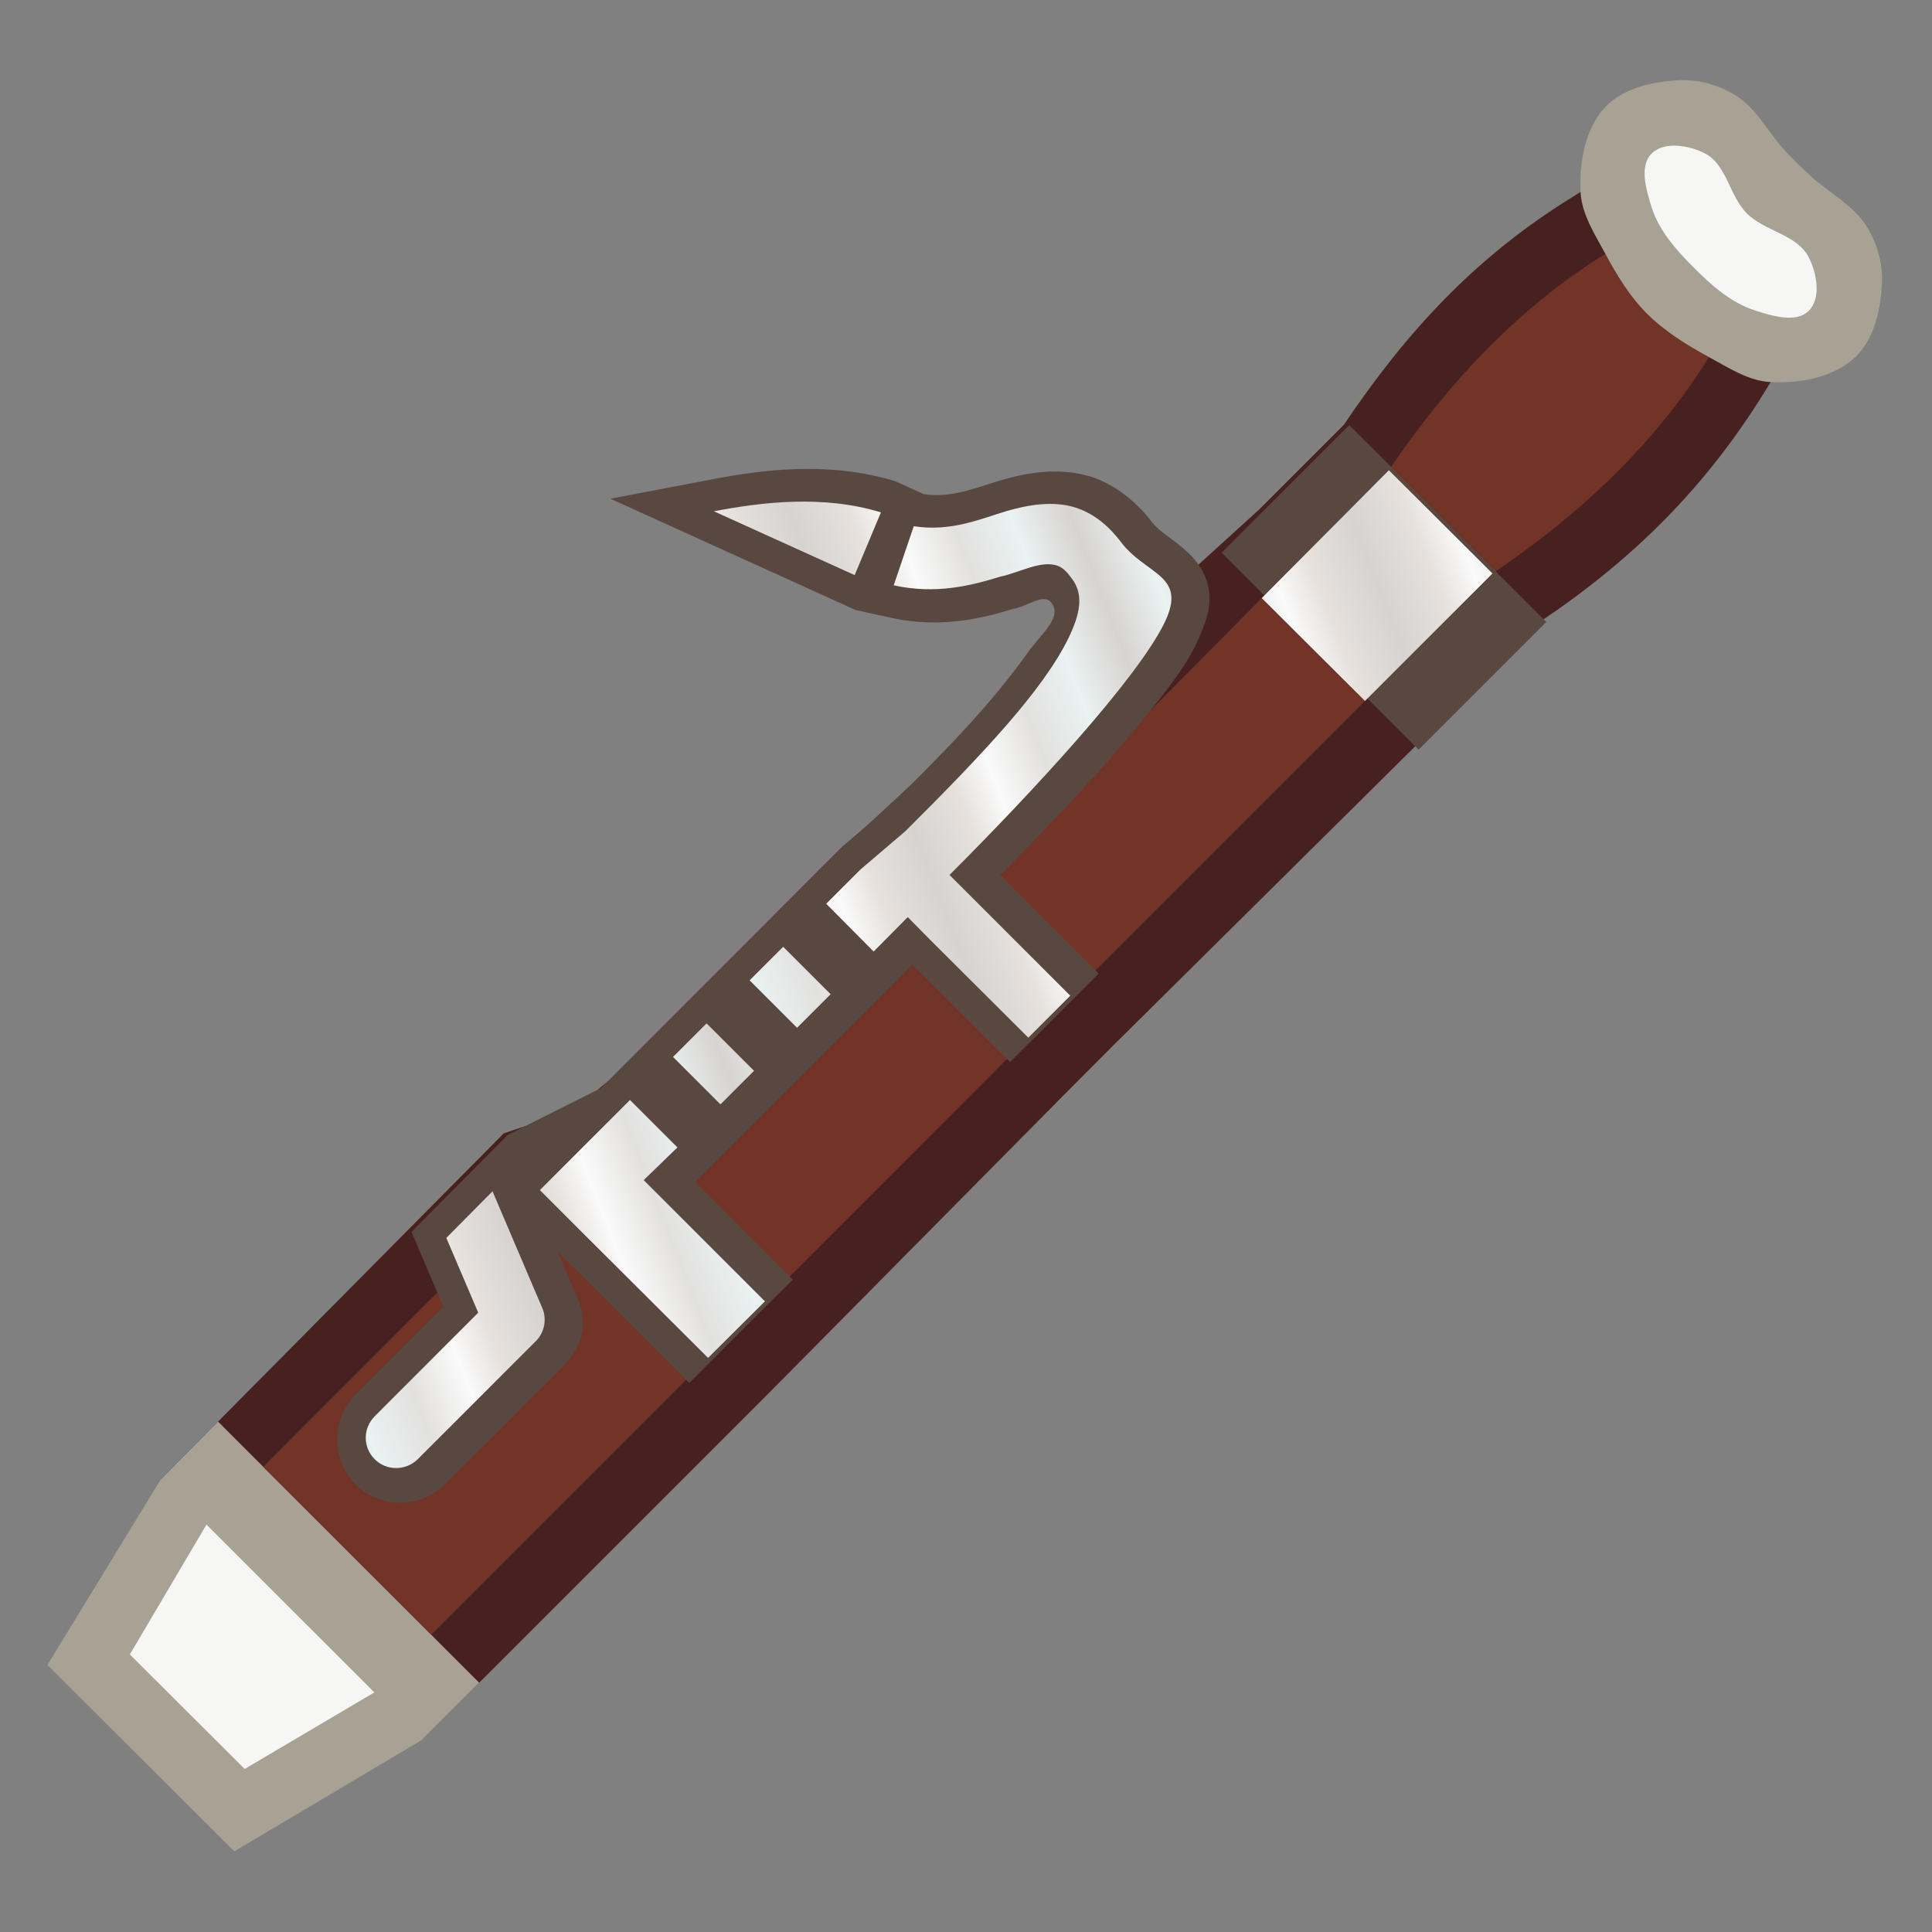 <svg height="500" viewBox="0 0 132.292 132.292" width="500" xmlns="http://www.w3.org/2000/svg" xmlns:xlink="http://www.w3.org/1999/xlink"><rect x="0" y="0" width="132.292" height="132.292" fill="#808080" stroke="none"/><linearGradient id="a" gradientUnits="userSpaceOnUse" spreadMethod="reflect" x1="175.845" x2="193.485" y1="73.223" y2="66.37"><stop offset="0" stop-color="#d7d3d0"/><stop offset=".215" stop-color="#eaf2f2"/><stop offset=".434" stop-color="#e2e1df"/><stop offset=".641" stop-color="#fafafa"/><stop offset=".788" stop-color="#e6e1dd"/><stop offset="1" stop-color="#d7d3d0"/></linearGradient><g stroke-width="1.059" transform="matrix(.944 0 0 .944 -147.98 21.136)"><path d="m193.303 59.816-24.887 25.107 18.956 18.889 24.997-24.997 3.334-3.363 18.694-18.889 3.359-3.364 24.615-24.385 6.125-6.125c6.78-4.559 11.976-9.729 16.272-16.672l1.988-3.213-12.861-12.814-3.203 1.988c-6.914 4.292-11.895 9.667-16.458 16.449l-6.125 6.125-25.677 23.35-3.254 2.778-20.813 17.446z" fill="#47211f" stroke-width="1.059"/><path d="m172.575 80.728-4.159 4.196-8.218 13.455 13.557 13.521 13.617-8.088 4.144-4.144z" fill="#a8a294" stroke-width="1.059"/><g stroke-width="10.086"><path d="m171.736 88.198-5.559 9.419 8.329 8.308 9.409-5.556z" fill="#f6f6f4"/><path d="m195.919 63.935-2.434 2.434 2.593 6.085c.37.82.185 1.799-.45 2.434l-8.572 8.572c-.873.847-2.267.847-3.114 0-.873-.873-.873-2.249 0-3.122l7.506-7.514-1.323-3.096-14.28 14.287 12.189 12.171 20.082-20.082z" fill="#723427"/><path d="m223.968 45.522-3.395-3.437-19.124 19.124 3.5 3.5 7.295 7.295 19.103-19.129z" fill="#723427"/><path d="m227.01 42.453 7.38 7.38 21.378-21.378-7.487-7.461z" fill="#723427"/><path d="m273.204-3.978c-6.35 3.942-11.523 9.485-15.703 15.698l7.512 7.49c6.218-4.18 11.763-9.328 15.705-15.7z" fill="#723427"/></g><g fill="#594840" stroke-width="4.002" transform="scale(.265)"><path d="m949.131 43.594-23.2 23.2 53.906 53.906 23.2-23.2 11.75-11.75-53.935-53.877z"/><path d="m738.141 243.987-7.609-17.859-26.346 26.59 8.728 20.471-24.066 24.094c-6.643 6.643-6.643 17.881 0 24.523 6.694 6.694 17.661 6.637 24.424.077l32.477-32.478c5.052-5.052 6.892-11.777 3.964-18.262z"/><path d="m868.87 82.175c4.24-.743 8.372-4.477 10.482-1.639 3.047 4.098-2.921 8.447-6.625 13.813-11.257 15.652-24.18 28.352-38.25 42.364l-12.502 10.62-72.254 72.351 25.726 25.726 65.885-65.885 6.317-6.319 11.548-11.546 6.13-6.596c9.847-10.023 20.223-20.702 29.432-31.225 11.138-12.728 20.346-24.146 23.733-31.089 3.387-6.943 4.594-11.221 3.957-15.682-.638-4.464-3.304-8.045-5.603-10.18-4.598-4.269-7.957-5.74-9.936-8.408l-.044-.059-.052-.059c-4.894-6.362-10.761-10.415-16.587-12.357l-.059-.015-.059-.022c-8.244-2.441-16.256-1.372-23.998.827l-.038.008-.044.015c-8.05 2.381-14.161 5.1-21.666 3.935l-7.75-3.514c-9.157-2.8-18.29-3.58-26.833-3.337-8.544.243-16.497 1.512-23.282 2.805l-27.889 5.315 67.115 30.458 9.833 2.156c13.293 2.915 24.581.216 33.314-2.458z"/><path d="m840.737 130.475-25.164 23.269 19.362 19.384 6.334 6.422 26.756 26.646 24.22-24.213-26.683-26.69"/><path d="m802.133 272.096 6.4-6.31-27.559-27.579-24.893-24.893-25.547 12.822-2.785 15.518 24.988 24.936 27.45 27.45 6.394-6.395z"/></g><g fill="url(#a)" stroke-width="1.059"><path d="m257.501 11.72-9.22 9.274 7.487 7.46 9.247-9.247z" stroke-width="10.086"/><g stroke-width="5.043"><path d="m218.753 19.327 1.905-4.551c-4.218-1.29-8.655-.739-12.118-.079z"/><path d="m193.485 66.37 2.593 6.085c.37.82.185 1.799-.45 2.434l-8.572 8.572c-.873.847-2.267.847-3.114 0-.873-.873-.873-2.249 0-3.122l7.506-7.514-1.323-3.096-.992-2.326 3.351-3.381z"/><path d="m229.812 14.67c-1.879.556-4.048 1.535-6.773 1.111l-1.455 4.286c3.016.661 5.53.053 7.752-.635 1.323-.265 2.99-1.244 4.18-.767.344.132.661.45.979.9.926 1.191.582 2.646-.238 4.339-1.852 3.784-6.218 8.414-11.827 13.996l-3.254 2.778 3.427 3.454 1.671 1.696 7.073 7.048 3.043-3.043-7.061-7.061-1.696-1.696c6.032-6.032 13.606-14.214 15.59-18.289 1.72-3.519-1.356-3.434-3.182-5.895-1.058-1.376-2.143-2.09-3.254-2.461-1.667-.529-3.493-.185-4.974.238z"/><path d="m219.176 40.678-2.487 2.487 3.44 3.466 5.504-5.556zm-5.609 5.609-2.434 2.434 3.44 3.44 2.434-2.434zm-5.556 5.556-2.434 2.434 3.44 3.44 2.434-2.434zm-5.556 5.556-6.535 6.535 3.44 3.44 8.758 8.731 4.126-4.102-8.793-8.793 2.445-2.371z"/></g></g><path d="m278.68-16.574c-1.941.069-4.157.543-5.488 1.957-1.464 1.554-1.892 4.019-1.787 6.151.08 1.61 1.036 3.069 1.8 4.488.828 1.538 1.754 3.067 2.985 4.306 1.3 1.309 2.909 2.299 4.529 3.182 1.414.77 2.869 1.735 4.477 1.815 2.129.105 4.59-.337 6.135-1.805 1.419-1.349 1.883-3.586 1.943-5.543.042-1.366-.395-2.785-1.117-3.945-.989-1.588-2.81-2.473-4.172-3.756-.556-.524-1.106-1.056-1.633-1.609-1.275-1.339-2.127-3.159-3.697-4.135-1.168-.726-2.6-1.154-3.975-1.105z" fill="#a8a294" stroke-width="1.059"/><path d="m276.559-7.357c.525 1.677 1.77 3.082 3.008 4.328 1.287 1.295 2.741 2.597 4.48 3.154 1.243.398 2.993.949 3.916.026.922-.922.578-2.757-.026-3.913-.847-1.619-3.192-1.861-4.48-3.157-1.239-1.247-1.451-3.516-3.008-4.331-1.149-.601-2.973-.917-3.889-0-.917.917-.388 2.654 0 3.892z" fill="#f6f6f4" stroke-width="10.086"/></g></svg>